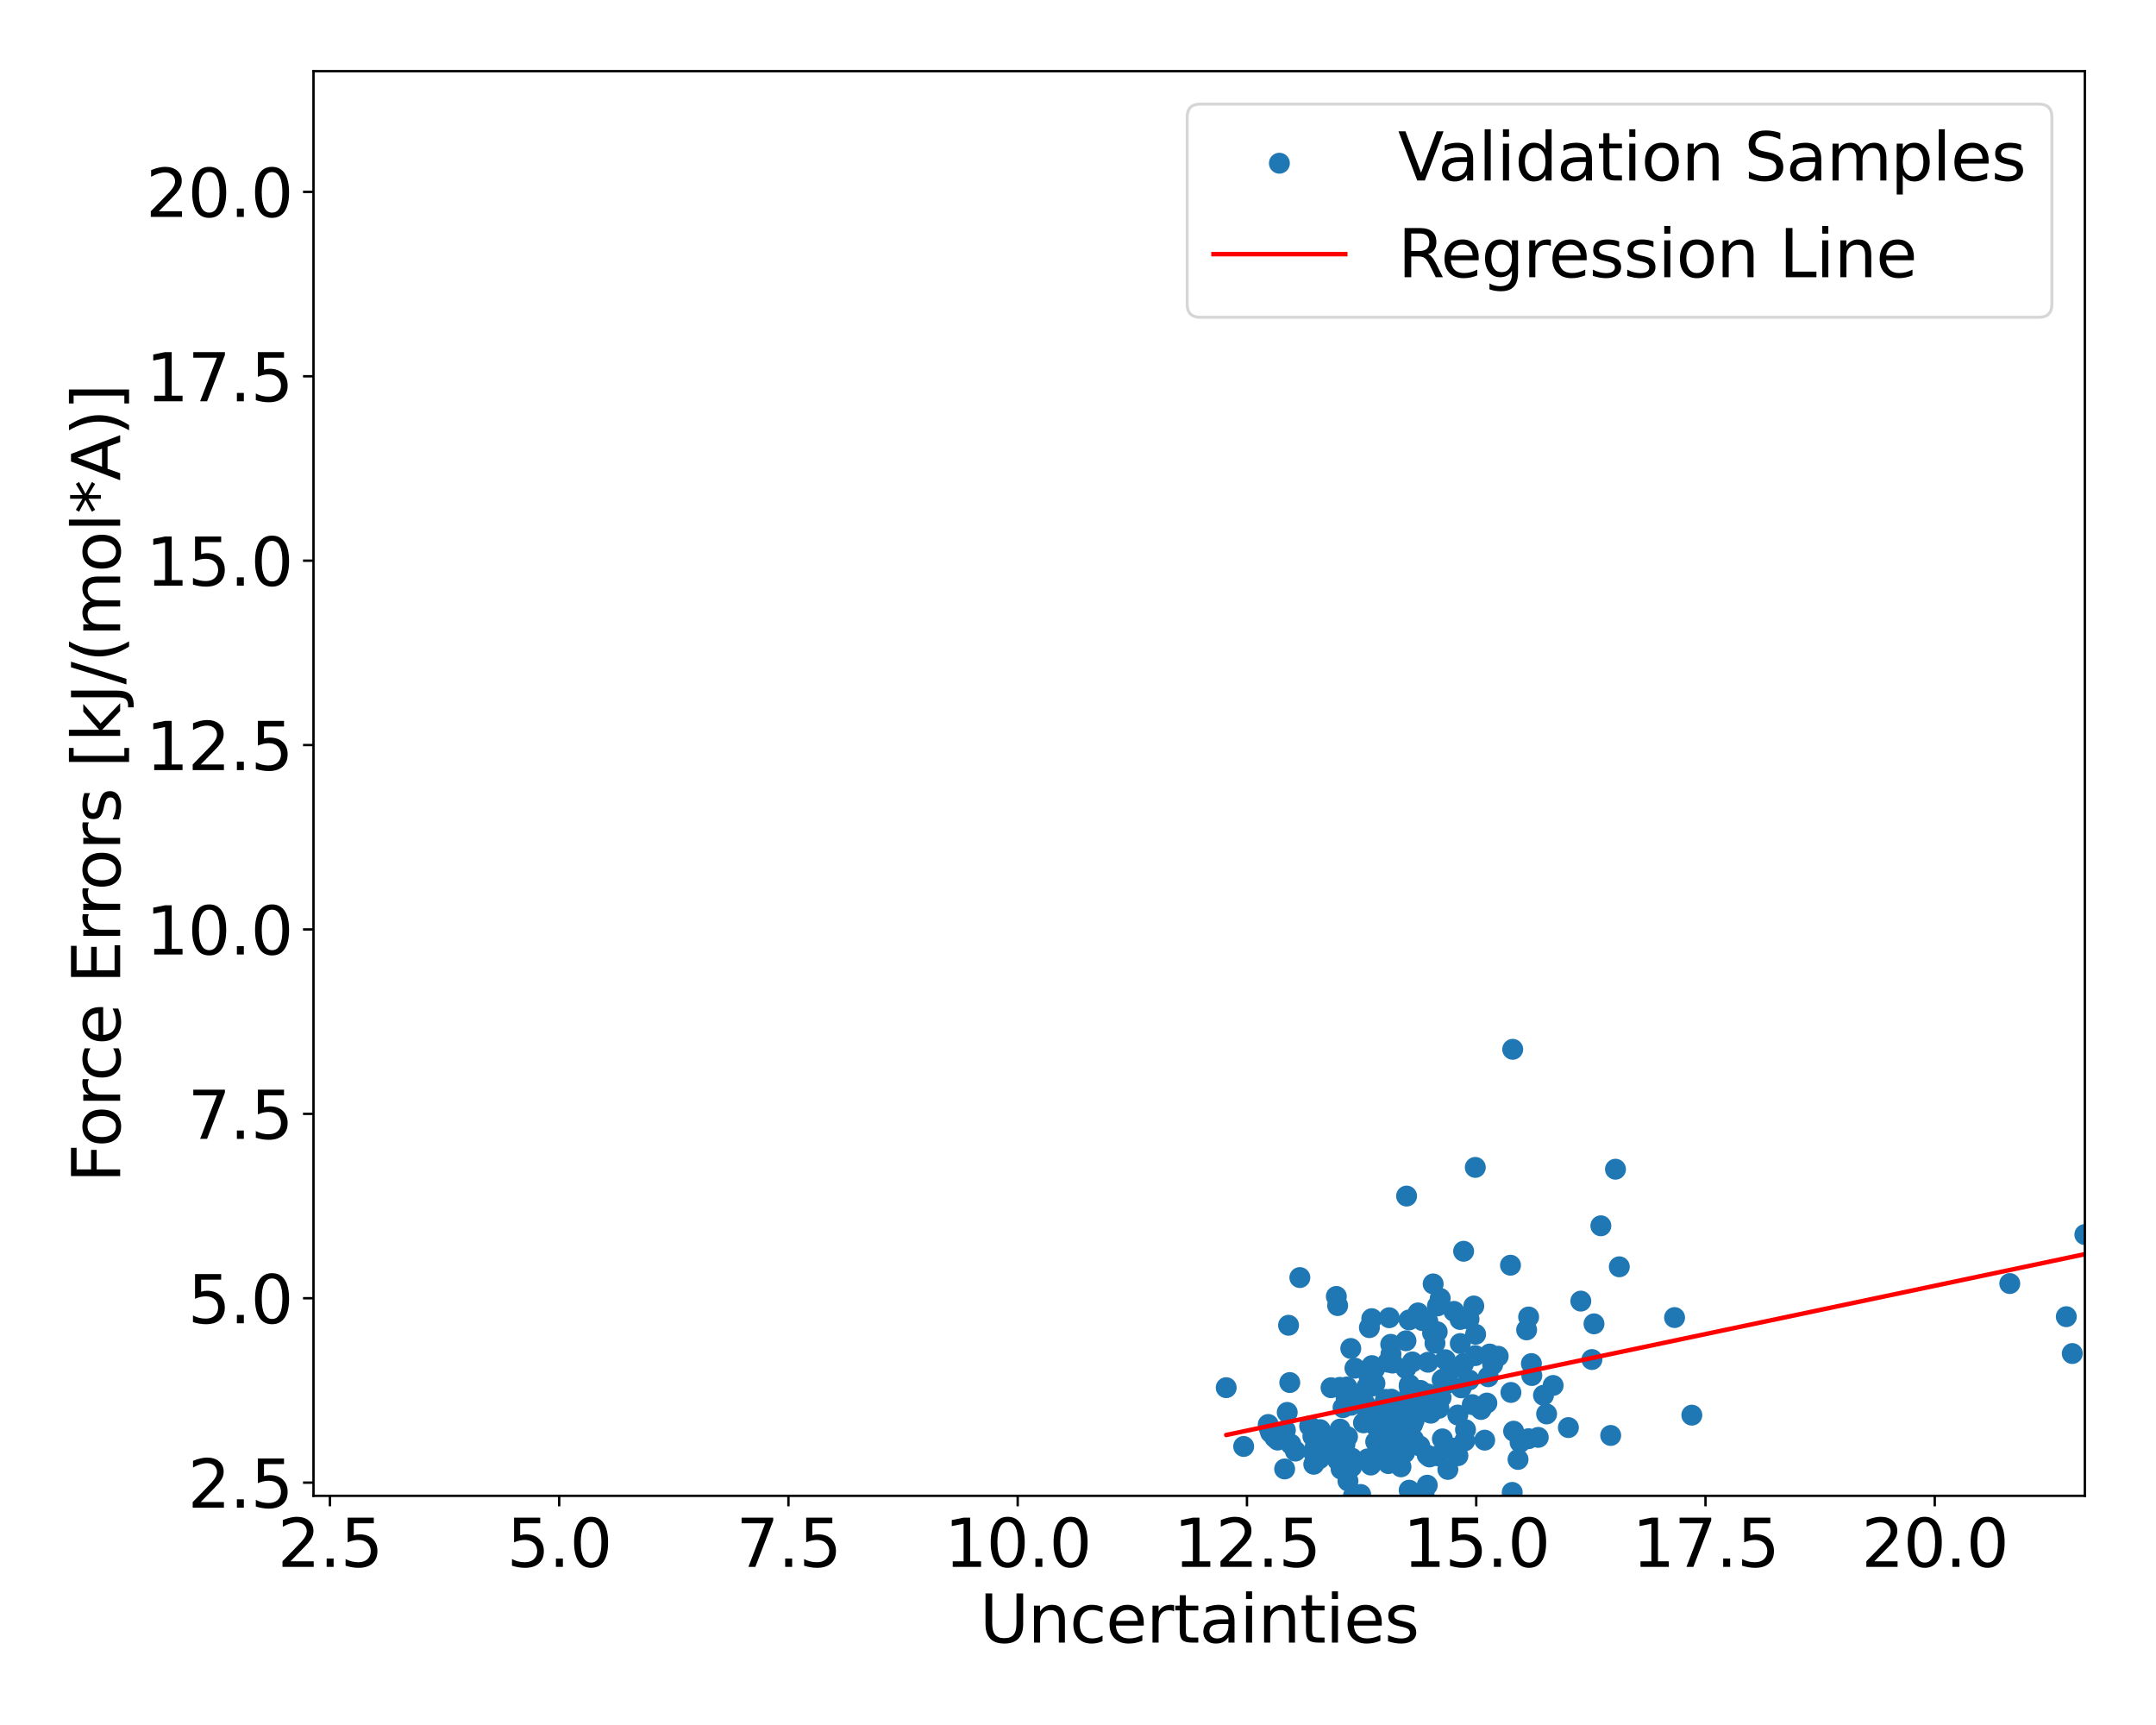 <?xml version="1.0" encoding="utf-8" standalone="no"?>
<!DOCTYPE svg PUBLIC "-//W3C//DTD SVG 1.1//EN"
  "http://www.w3.org/Graphics/SVG/1.1/DTD/svg11.dtd">
<svg xmlns:xlink="http://www.w3.org/1999/xlink" width="720pt" height="576pt" viewBox="0 0 720 576" xmlns="http://www.w3.org/2000/svg" version="1.1">
 <defs>
  <style type="text/css">*{stroke-linejoin: round; stroke-linecap: butt}</style>
 </defs>
 <g id="figure_1">
  <g id="patch_1">
   <path d="M 0 576 
L 720 576 
L 720 0 
L 0 0 
z
" style="fill: #ffffff"/>
  </g>
  <g id="axes_1">
   <g id="patch_2">
    <path d="M 104.69 499.48 
L 696.24 499.48 
L 696.24 23.76 
L 104.69 23.76 
z
" style="fill: #ffffff"/>
   </g>
   <g id="PathCollection_1">
    <defs>
     <path id="m17ce71f65d" d="M 0 3 
C 0.796 3 1.559 2.684 2.121 2.121 
C 2.684 1.559 3 0.796 3 0 
C 3 -0.796 2.684 -1.559 2.121 -2.121 
C 1.559 -2.684 0.796 -3 0 -3 
C -0.796 -3 -1.559 -2.684 -2.121 -2.121 
C -2.684 -1.559 -3 -0.796 -3 0 
C -3 0.796 -2.684 1.559 -2.121 2.121 
C -1.559 2.684 -0.796 3 0 3 
z
" style="stroke: #1f77b4"/>
    </defs>
    <g clip-path="url(#p2480e04640)">
     <use xlink:href="#m17ce71f65d" x="469.476" y="456.964" style="fill: #1f77b4; stroke: #1f77b4"/>
     <use xlink:href="#m17ce71f65d" x="446.638" y="479.237" style="fill: #1f77b4; stroke: #1f77b4"/>
     <use xlink:href="#m17ce71f65d" x="487.59" y="440.587" style="fill: #1f77b4; stroke: #1f77b4"/>
     <use xlink:href="#m17ce71f65d" x="430.724" y="461.652" style="fill: #1f77b4; stroke: #1f77b4"/>
     <use xlink:href="#m17ce71f65d" x="440.861" y="477.376" style="fill: #1f77b4; stroke: #1f77b4"/>
     <use xlink:href="#m17ce71f65d" x="450.389" y="465.697" style="fill: #1f77b4; stroke: #1f77b4"/>
     <use xlink:href="#m17ce71f65d" x="429.873" y="471.618" style="fill: #1f77b4; stroke: #1f77b4"/>
     <use xlink:href="#m17ce71f65d" x="446.709" y="435.952" style="fill: #1f77b4; stroke: #1f77b4"/>
     <use xlink:href="#m17ce71f65d" x="434.088" y="426.596" style="fill: #1f77b4; stroke: #1f77b4"/>
     <use xlink:href="#m17ce71f65d" x="470.003" y="475.985" style="fill: #1f77b4; stroke: #1f77b4"/>
     <use xlink:href="#m17ce71f65d" x="415.325" y="482.99" style="fill: #1f77b4; stroke: #1f77b4"/>
     <use xlink:href="#m17ce71f65d" x="457.311" y="443.319" style="fill: #1f77b4; stroke: #1f77b4"/>
     <use xlink:href="#m17ce71f65d" x="473.563" y="438.396" style="fill: #1f77b4; stroke: #1f77b4"/>
     <use xlink:href="#m17ce71f65d" x="474.355" y="464.269" style="fill: #1f77b4; stroke: #1f77b4"/>
     <use xlink:href="#m17ce71f65d" x="438.736" y="488.941" style="fill: #1f77b4; stroke: #1f77b4"/>
     <use xlink:href="#m17ce71f65d" x="450.01" y="479.732" style="fill: #1f77b4; stroke: #1f77b4"/>
     <use xlink:href="#m17ce71f65d" x="459.296" y="476.041" style="fill: #1f77b4; stroke: #1f77b4"/>
     <use xlink:href="#m17ce71f65d" x="451.464" y="486.881" style="fill: #1f77b4; stroke: #1f77b4"/>
     <use xlink:href="#m17ce71f65d" x="423.896" y="477.049" style="fill: #1f77b4; stroke: #1f77b4"/>
     <use xlink:href="#m17ce71f65d" x="442.53" y="481.834" style="fill: #1f77b4; stroke: #1f77b4"/>
     <use xlink:href="#m17ce71f65d" x="431.088" y="482.24" style="fill: #1f77b4; stroke: #1f77b4"/>
     <use xlink:href="#m17ce71f65d" x="432.595" y="484.54" style="fill: #1f77b4; stroke: #1f77b4"/>
     <use xlink:href="#m17ce71f65d" x="449.553" y="466.909" style="fill: #1f77b4; stroke: #1f77b4"/>
     <use xlink:href="#m17ce71f65d" x="437.359" y="476.148" style="fill: #1f77b4; stroke: #1f77b4"/>
     <use xlink:href="#m17ce71f65d" x="424.302" y="478.315" style="fill: #1f77b4; stroke: #1f77b4"/>
     <use xlink:href="#m17ce71f65d" x="423.53" y="475.652" style="fill: #1f77b4; stroke: #1f77b4"/>
     <use xlink:href="#m17ce71f65d" x="478.608" y="428.713" style="fill: #1f77b4; stroke: #1f77b4"/>
     <use xlink:href="#m17ce71f65d" x="438.433" y="479.589" style="fill: #1f77b4; stroke: #1f77b4"/>
     <use xlink:href="#m17ce71f65d" x="449.141" y="482.333" style="fill: #1f77b4; stroke: #1f77b4"/>
     <use xlink:href="#m17ce71f65d" x="430.31" y="442.524" style="fill: #1f77b4; stroke: #1f77b4"/>
     <use xlink:href="#m17ce71f65d" x="444.502" y="463.377" style="fill: #1f77b4; stroke: #1f77b4"/>
     <use xlink:href="#m17ce71f65d" x="469.735" y="399.38" style="fill: #1f77b4; stroke: #1f77b4"/>
     <use xlink:href="#m17ce71f65d" x="463.563" y="468.526" style="fill: #1f77b4; stroke: #1f77b4"/>
     <use xlink:href="#m17ce71f65d" x="463.049" y="468.006" style="fill: #1f77b4; stroke: #1f77b4"/>
     <use xlink:href="#m17ce71f65d" x="456.683" y="471.247" style="fill: #1f77b4; stroke: #1f77b4"/>
     <use xlink:href="#m17ce71f65d" x="449.794" y="463.13" style="fill: #1f77b4; stroke: #1f77b4"/>
     <use xlink:href="#m17ce71f65d" x="469.061" y="485.121" style="fill: #1f77b4; stroke: #1f77b4"/>
     <use xlink:href="#m17ce71f65d" x="429.013" y="490.506" style="fill: #1f77b4; stroke: #1f77b4"/>
     <use xlink:href="#m17ce71f65d" x="447.458" y="463.254" style="fill: #1f77b4; stroke: #1f77b4"/>
     <use xlink:href="#m17ce71f65d" x="463.178" y="482.677" style="fill: #1f77b4; stroke: #1f77b4"/>
     <use xlink:href="#m17ce71f65d" x="487.663" y="448.624" style="fill: #1f77b4; stroke: #1f77b4"/>
     <use xlink:href="#m17ce71f65d" x="468.731" y="477.852" style="fill: #1f77b4; stroke: #1f77b4"/>
     <use xlink:href="#m17ce71f65d" x="439.099" y="483.554" style="fill: #1f77b4; stroke: #1f77b4"/>
     <use xlink:href="#m17ce71f65d" x="455.742" y="468.603" style="fill: #1f77b4; stroke: #1f77b4"/>
     <use xlink:href="#m17ce71f65d" x="465.639" y="480.419" style="fill: #1f77b4; stroke: #1f77b4"/>
     <use xlink:href="#m17ce71f65d" x="458.101" y="440.322" style="fill: #1f77b4; stroke: #1f77b4"/>
     <use xlink:href="#m17ce71f65d" x="469.774" y="467.461" style="fill: #1f77b4; stroke: #1f77b4"/>
     <use xlink:href="#m17ce71f65d" x="470.287" y="468.534" style="fill: #1f77b4; stroke: #1f77b4"/>
     <use xlink:href="#m17ce71f65d" x="462.434" y="468.563" style="fill: #1f77b4; stroke: #1f77b4"/>
     <use xlink:href="#m17ce71f65d" x="476.613" y="485.863" style="fill: #1f77b4; stroke: #1f77b4"/>
     <use xlink:href="#m17ce71f65d" x="464.704" y="478.117" style="fill: #1f77b4; stroke: #1f77b4"/>
     <use xlink:href="#m17ce71f65d" x="490.587" y="440.479" style="fill: #1f77b4; stroke: #1f77b4"/>
     <use xlink:href="#m17ce71f65d" x="479.966" y="444.699" style="fill: #1f77b4; stroke: #1f77b4"/>
     <use xlink:href="#m17ce71f65d" x="477.206" y="471.607" style="fill: #1f77b4; stroke: #1f77b4"/>
     <use xlink:href="#m17ce71f65d" x="438.66" y="484.981" style="fill: #1f77b4; stroke: #1f77b4"/>
     <use xlink:href="#m17ce71f65d" x="459.419" y="481.415" style="fill: #1f77b4; stroke: #1f77b4"/>
     <use xlink:href="#m17ce71f65d" x="471.745" y="475.654" style="fill: #1f77b4; stroke: #1f77b4"/>
     <use xlink:href="#m17ce71f65d" x="447.869" y="490.558" style="fill: #1f77b4; stroke: #1f77b4"/>
     <use xlink:href="#m17ce71f65d" x="481.687" y="480.458" style="fill: #1f77b4; stroke: #1f77b4"/>
     <use xlink:href="#m17ce71f65d" x="440.637" y="487.086" style="fill: #1f77b4; stroke: #1f77b4"/>
     <use xlink:href="#m17ce71f65d" x="476.881" y="454.872" style="fill: #1f77b4; stroke: #1f77b4"/>
     <use xlink:href="#m17ce71f65d" x="457.778" y="489.203" style="fill: #1f77b4; stroke: #1f77b4"/>
     <use xlink:href="#m17ce71f65d" x="448.517" y="470.043" style="fill: #1f77b4; stroke: #1f77b4"/>
     <use xlink:href="#m17ce71f65d" x="451.206" y="469.231" style="fill: #1f77b4; stroke: #1f77b4"/>
     <use xlink:href="#m17ce71f65d" x="505.007" y="498.328" style="fill: #1f77b4; stroke: #1f77b4"/>
     <use xlink:href="#m17ce71f65d" x="511.552" y="459.312" style="fill: #1f77b4; stroke: #1f77b4"/>
     <use xlink:href="#m17ce71f65d" x="537.897" y="479.313" style="fill: #1f77b4; stroke: #1f77b4"/>
     <use xlink:href="#m17ce71f65d" x="504.431" y="422.472" style="fill: #1f77b4; stroke: #1f77b4"/>
     <use xlink:href="#m17ce71f65d" x="510.447" y="480.4" style="fill: #1f77b4; stroke: #1f77b4"/>
     <use xlink:href="#m17ce71f65d" x="505.472" y="477.889" style="fill: #1f77b4; stroke: #1f77b4"/>
     <use xlink:href="#m17ce71f65d" x="496.543" y="468.505" style="fill: #1f77b4; stroke: #1f77b4"/>
     <use xlink:href="#m17ce71f65d" x="497.471" y="452.128" style="fill: #1f77b4; stroke: #1f77b4"/>
     <use xlink:href="#m17ce71f65d" x="539.493" y="390.419" style="fill: #1f77b4; stroke: #1f77b4"/>
     <use xlink:href="#m17ce71f65d" x="692.045" y="451.962" style="fill: #1f77b4; stroke: #1f77b4"/>
     <use xlink:href="#m17ce71f65d" x="564.993" y="472.537" style="fill: #1f77b4; stroke: #1f77b4"/>
     <use xlink:href="#m17ce71f65d" x="506.951" y="487.323" style="fill: #1f77b4; stroke: #1f77b4"/>
     <use xlink:href="#m17ce71f65d" x="510.491" y="439.761" style="fill: #1f77b4; stroke: #1f77b4"/>
     <use xlink:href="#m17ce71f65d" x="476.871" y="465.469" style="fill: #1f77b4; stroke: #1f77b4"/>
     <use xlink:href="#m17ce71f65d" x="513.701" y="479.961" style="fill: #1f77b4; stroke: #1f77b4"/>
     <use xlink:href="#m17ce71f65d" x="523.766" y="476.688" style="fill: #1f77b4; stroke: #1f77b4"/>
     <use xlink:href="#m17ce71f65d" x="559.223" y="439.956" style="fill: #1f77b4; stroke: #1f77b4"/>
     <use xlink:href="#m17ce71f65d" x="516.496" y="472.139" style="fill: #1f77b4; stroke: #1f77b4"/>
     <use xlink:href="#m17ce71f65d" x="481.25" y="466.671" style="fill: #1f77b4; stroke: #1f77b4"/>
     <use xlink:href="#m17ce71f65d" x="690.046" y="439.659" style="fill: #1f77b4; stroke: #1f77b4"/>
     <use xlink:href="#m17ce71f65d" x="515.454" y="465.903" style="fill: #1f77b4; stroke: #1f77b4"/>
     <use xlink:href="#m17ce71f65d" x="497.009" y="459.727" style="fill: #1f77b4; stroke: #1f77b4"/>
     <use xlink:href="#m17ce71f65d" x="671.17" y="428.592" style="fill: #1f77b4; stroke: #1f77b4"/>
     <use xlink:href="#m17ce71f65d" x="509.822" y="444.067" style="fill: #1f77b4; stroke: #1f77b4"/>
     <use xlink:href="#m17ce71f65d" x="498.482" y="455.653" style="fill: #1f77b4; stroke: #1f77b4"/>
     <use xlink:href="#m17ce71f65d" x="489.405" y="477.399" style="fill: #1f77b4; stroke: #1f77b4"/>
     <use xlink:href="#m17ce71f65d" x="486.873" y="486.081" style="fill: #1f77b4; stroke: #1f77b4"/>
     <use xlink:href="#m17ce71f65d" x="495.816" y="480.89" style="fill: #1f77b4; stroke: #1f77b4"/>
     <use xlink:href="#m17ce71f65d" x="507.638" y="481.634" style="fill: #1f77b4; stroke: #1f77b4"/>
     <use xlink:href="#m17ce71f65d" x="532.316" y="442.047" style="fill: #1f77b4; stroke: #1f77b4"/>
     <use xlink:href="#m17ce71f65d" x="518.674" y="462.623" style="fill: #1f77b4; stroke: #1f77b4"/>
     <use xlink:href="#m17ce71f65d" x="491.671" y="469.016" style="fill: #1f77b4; stroke: #1f77b4"/>
     <use xlink:href="#m17ce71f65d" x="458.031" y="462.889" style="fill: #1f77b4; stroke: #1f77b4"/>
     <use xlink:href="#m17ce71f65d" x="450.153" y="494.515" style="fill: #1f77b4; stroke: #1f77b4"/>
     <use xlink:href="#m17ce71f65d" x="470.688" y="462.35" style="fill: #1f77b4; stroke: #1f77b4"/>
     <use xlink:href="#m17ce71f65d" x="504.576" y="464.955" style="fill: #1f77b4; stroke: #1f77b4"/>
     <use xlink:href="#m17ce71f65d" x="487.968" y="463.421" style="fill: #1f77b4; stroke: #1f77b4"/>
     <use xlink:href="#m17ce71f65d" x="467.52" y="478.817" style="fill: #1f77b4; stroke: #1f77b4"/>
     <use xlink:href="#m17ce71f65d" x="463.494" y="476.395" style="fill: #1f77b4; stroke: #1f77b4"/>
     <use xlink:href="#m17ce71f65d" x="479.206" y="448.495" style="fill: #1f77b4; stroke: #1f77b4"/>
     <use xlink:href="#m17ce71f65d" x="463.929" y="440.005" style="fill: #1f77b4; stroke: #1f77b4"/>
     <use xlink:href="#m17ce71f65d" x="485.542" y="437.884" style="fill: #1f77b4; stroke: #1f77b4"/>
     <use xlink:href="#m17ce71f65d" x="448.491" y="488.76" style="fill: #1f77b4; stroke: #1f77b4"/>
     <use xlink:href="#m17ce71f65d" x="470.795" y="464.636" style="fill: #1f77b4; stroke: #1f77b4"/>
     <use xlink:href="#m17ce71f65d" x="469.532" y="447.709" style="fill: #1f77b4; stroke: #1f77b4"/>
     <use xlink:href="#m17ce71f65d" x="492.678" y="389.809" style="fill: #1f77b4; stroke: #1f77b4"/>
     <use xlink:href="#m17ce71f65d" x="476.829" y="441.243" style="fill: #1f77b4; stroke: #1f77b4"/>
     <use xlink:href="#m17ce71f65d" x="482.672" y="454.027" style="fill: #1f77b4; stroke: #1f77b4"/>
     <use xlink:href="#m17ce71f65d" x="476.634" y="495.931" style="fill: #1f77b4; stroke: #1f77b4"/>
     <use xlink:href="#m17ce71f65d" x="696.24" y="412.235" style="fill: #1f77b4; stroke: #1f77b4"/>
     <use xlink:href="#m17ce71f65d" x="443.049" y="482.398" style="fill: #1f77b4; stroke: #1f77b4"/>
     <use xlink:href="#m17ce71f65d" x="480.531" y="470.251" style="fill: #1f77b4; stroke: #1f77b4"/>
     <use xlink:href="#m17ce71f65d" x="448.911" y="487.344" style="fill: #1f77b4; stroke: #1f77b4"/>
     <use xlink:href="#m17ce71f65d" x="485.626" y="483.543" style="fill: #1f77b4; stroke: #1f77b4"/>
     <use xlink:href="#m17ce71f65d" x="471.676" y="454.766" style="fill: #1f77b4; stroke: #1f77b4"/>
     <use xlink:href="#m17ce71f65d" x="472.042" y="480.627" style="fill: #1f77b4; stroke: #1f77b4"/>
     <use xlink:href="#m17ce71f65d" x="477.835" y="471.882" style="fill: #1f77b4; stroke: #1f77b4"/>
     <use xlink:href="#m17ce71f65d" x="500.326" y="452.863" style="fill: #1f77b4; stroke: #1f77b4"/>
     <use xlink:href="#m17ce71f65d" x="461.707" y="477.947" style="fill: #1f77b4; stroke: #1f77b4"/>
     <use xlink:href="#m17ce71f65d" x="458.146" y="455.997" style="fill: #1f77b4; stroke: #1f77b4"/>
     <use xlink:href="#m17ce71f65d" x="451.995" y="499.48" style="fill: #1f77b4; stroke: #1f77b4"/>
     <use xlink:href="#m17ce71f65d" x="467.212" y="478.769" style="fill: #1f77b4; stroke: #1f77b4"/>
     <use xlink:href="#m17ce71f65d" x="459.037" y="457.141" style="fill: #1f77b4; stroke: #1f77b4"/>
     <use xlink:href="#m17ce71f65d" x="452.482" y="456.852" style="fill: #1f77b4; stroke: #1f77b4"/>
     <use xlink:href="#m17ce71f65d" x="456.415" y="463.174" style="fill: #1f77b4; stroke: #1f77b4"/>
     <use xlink:href="#m17ce71f65d" x="492.784" y="445.534" style="fill: #1f77b4; stroke: #1f77b4"/>
     <use xlink:href="#m17ce71f65d" x="492.177" y="436.086" style="fill: #1f77b4; stroke: #1f77b4"/>
     <use xlink:href="#m17ce71f65d" x="465.115" y="476.66" style="fill: #1f77b4; stroke: #1f77b4"/>
     <use xlink:href="#m17ce71f65d" x="482.152" y="460.368" style="fill: #1f77b4; stroke: #1f77b4"/>
     <use xlink:href="#m17ce71f65d" x="480.967" y="433.551" style="fill: #1f77b4; stroke: #1f77b4"/>
     <use xlink:href="#m17ce71f65d" x="511.413" y="455.316" style="fill: #1f77b4; stroke: #1f77b4"/>
     <use xlink:href="#m17ce71f65d" x="459.107" y="471.605" style="fill: #1f77b4; stroke: #1f77b4"/>
     <use xlink:href="#m17ce71f65d" x="446.756" y="487.63" style="fill: #1f77b4; stroke: #1f77b4"/>
     <use xlink:href="#m17ce71f65d" x="454.389" y="499.02" style="fill: #1f77b4; stroke: #1f77b4"/>
     <use xlink:href="#m17ce71f65d" x="447.519" y="477.203" style="fill: #1f77b4; stroke: #1f77b4"/>
     <use xlink:href="#m17ce71f65d" x="494.602" y="470.638" style="fill: #1f77b4; stroke: #1f77b4"/>
     <use xlink:href="#m17ce71f65d" x="470.578" y="462.818" style="fill: #1f77b4; stroke: #1f77b4"/>
     <use xlink:href="#m17ce71f65d" x="505.172" y="350.382" style="fill: #1f77b4; stroke: #1f77b4"/>
     <use xlink:href="#m17ce71f65d" x="463.492" y="454.856" style="fill: #1f77b4; stroke: #1f77b4"/>
     <use xlink:href="#m17ce71f65d" x="474.163" y="482.846" style="fill: #1f77b4; stroke: #1f77b4"/>
     <use xlink:href="#m17ce71f65d" x="462.994" y="484.97" style="fill: #1f77b4; stroke: #1f77b4"/>
     <use xlink:href="#m17ce71f65d" x="481.607" y="460.723" style="fill: #1f77b4; stroke: #1f77b4"/>
     <use xlink:href="#m17ce71f65d" x="462.701" y="467.28" style="fill: #1f77b4; stroke: #1f77b4"/>
     <use xlink:href="#m17ce71f65d" x="488.779" y="455.276" style="fill: #1f77b4; stroke: #1f77b4"/>
     <use xlink:href="#m17ce71f65d" x="490.641" y="460.791" style="fill: #1f77b4; stroke: #1f77b4"/>
     <use xlink:href="#m17ce71f65d" x="464.52" y="452.127" style="fill: #1f77b4; stroke: #1f77b4"/>
     <use xlink:href="#m17ce71f65d" x="492.673" y="452.657" style="fill: #1f77b4; stroke: #1f77b4"/>
     <use xlink:href="#m17ce71f65d" x="527.916" y="434.456" style="fill: #1f77b4; stroke: #1f77b4"/>
     <use xlink:href="#m17ce71f65d" x="461.419" y="482.587" style="fill: #1f77b4; stroke: #1f77b4"/>
     <use xlink:href="#m17ce71f65d" x="470.961" y="479.295" style="fill: #1f77b4; stroke: #1f77b4"/>
     <use xlink:href="#m17ce71f65d" x="531.626" y="453.971" style="fill: #1f77b4; stroke: #1f77b4"/>
     <use xlink:href="#m17ce71f65d" x="465.404" y="470.438" style="fill: #1f77b4; stroke: #1f77b4"/>
     <use xlink:href="#m17ce71f65d" x="480.195" y="486.108" style="fill: #1f77b4; stroke: #1f77b4"/>
     <use xlink:href="#m17ce71f65d" x="470.602" y="497.595" style="fill: #1f77b4; stroke: #1f77b4"/>
     <use xlink:href="#m17ce71f65d" x="447.222" y="487.492" style="fill: #1f77b4; stroke: #1f77b4"/>
     <use xlink:href="#m17ce71f65d" x="485.209" y="457.054" style="fill: #1f77b4; stroke: #1f77b4"/>
     <use xlink:href="#m17ce71f65d" x="475.042" y="440.968" style="fill: #1f77b4; stroke: #1f77b4"/>
     <use xlink:href="#m17ce71f65d" x="483.516" y="490.658" style="fill: #1f77b4; stroke: #1f77b4"/>
     <use xlink:href="#m17ce71f65d" x="478.405" y="445.079" style="fill: #1f77b4; stroke: #1f77b4"/>
     <use xlink:href="#m17ce71f65d" x="461.733" y="487.204" style="fill: #1f77b4; stroke: #1f77b4"/>
     <use xlink:href="#m17ce71f65d" x="470.565" y="440.739" style="fill: #1f77b4; stroke: #1f77b4"/>
     <use xlink:href="#m17ce71f65d" x="451.359" y="489.843" style="fill: #1f77b4; stroke: #1f77b4"/>
     <use xlink:href="#m17ce71f65d" x="453.485" y="467.657" style="fill: #1f77b4; stroke: #1f77b4"/>
     <use xlink:href="#m17ce71f65d" x="456.729" y="487.123" style="fill: #1f77b4; stroke: #1f77b4"/>
     <use xlink:href="#m17ce71f65d" x="477.396" y="486.497" style="fill: #1f77b4; stroke: #1f77b4"/>
     <use xlink:href="#m17ce71f65d" x="464.39" y="485.281" style="fill: #1f77b4; stroke: #1f77b4"/>
     <use xlink:href="#m17ce71f65d" x="486.83" y="472.5" style="fill: #1f77b4; stroke: #1f77b4"/>
     <use xlink:href="#m17ce71f65d" x="464.659" y="467.204" style="fill: #1f77b4; stroke: #1f77b4"/>
     <use xlink:href="#m17ce71f65d" x="534.609" y="409.31" style="fill: #1f77b4; stroke: #1f77b4"/>
     <use xlink:href="#m17ce71f65d" x="461.238" y="483.777" style="fill: #1f77b4; stroke: #1f77b4"/>
     <use xlink:href="#m17ce71f65d" x="540.771" y="423.001" style="fill: #1f77b4; stroke: #1f77b4"/>
     <use xlink:href="#m17ce71f65d" x="471.144" y="465.557" style="fill: #1f77b4; stroke: #1f77b4"/>
     <use xlink:href="#m17ce71f65d" x="463.664" y="488.717" style="fill: #1f77b4; stroke: #1f77b4"/>
     <use xlink:href="#m17ce71f65d" x="480.041" y="436.076" style="fill: #1f77b4; stroke: #1f77b4"/>
     <use xlink:href="#m17ce71f65d" x="451.096" y="450.273" style="fill: #1f77b4; stroke: #1f77b4"/>
     <use xlink:href="#m17ce71f65d" x="464.44" y="448.885" style="fill: #1f77b4; stroke: #1f77b4"/>
     <use xlink:href="#m17ce71f65d" x="457.26" y="459.983" style="fill: #1f77b4; stroke: #1f77b4"/>
     <use xlink:href="#m17ce71f65d" x="465.047" y="455.154" style="fill: #1f77b4; stroke: #1f77b4"/>
     <use xlink:href="#m17ce71f65d" x="483.446" y="461.867" style="fill: #1f77b4; stroke: #1f77b4"/>
     <use xlink:href="#m17ce71f65d" x="464.278" y="472.992" style="fill: #1f77b4; stroke: #1f77b4"/>
     <use xlink:href="#m17ce71f65d" x="446.274" y="432.892" style="fill: #1f77b4; stroke: #1f77b4"/>
     <use xlink:href="#m17ce71f65d" x="489.159" y="481.12" style="fill: #1f77b4; stroke: #1f77b4"/>
     <use xlink:href="#m17ce71f65d" x="463.386" y="473.487" style="fill: #1f77b4; stroke: #1f77b4"/>
     <use xlink:href="#m17ce71f65d" x="455.336" y="475.108" style="fill: #1f77b4; stroke: #1f77b4"/>
     <use xlink:href="#m17ce71f65d" x="475.542" y="498.71" style="fill: #1f77b4; stroke: #1f77b4"/>
     <use xlink:href="#m17ce71f65d" x="468.192" y="469.935" style="fill: #1f77b4; stroke: #1f77b4"/>
     <use xlink:href="#m17ce71f65d" x="467.861" y="489.796" style="fill: #1f77b4; stroke: #1f77b4"/>
     <use xlink:href="#m17ce71f65d" x="472.237" y="474.369" style="fill: #1f77b4; stroke: #1f77b4"/>
     <use xlink:href="#m17ce71f65d" x="488.777" y="417.813" style="fill: #1f77b4; stroke: #1f77b4"/>
     <use xlink:href="#m17ce71f65d" x="429.253" y="477.591" style="fill: #1f77b4; stroke: #1f77b4"/>
     <use xlink:href="#m17ce71f65d" x="469.485" y="482.703" style="fill: #1f77b4; stroke: #1f77b4"/>
     <use xlink:href="#m17ce71f65d" x="409.494" y="463.36" style="fill: #1f77b4; stroke: #1f77b4"/>
     <use xlink:href="#m17ce71f65d" x="425.695" y="480.001" style="fill: #1f77b4; stroke: #1f77b4"/>
     <use xlink:href="#m17ce71f65d" x="472.653" y="469.424" style="fill: #1f77b4; stroke: #1f77b4"/>
     <use xlink:href="#m17ce71f65d" x="426.66" y="480.857" style="fill: #1f77b4; stroke: #1f77b4"/>
     <use xlink:href="#m17ce71f65d" x="459.166" y="461.922" style="fill: #1f77b4; stroke: #1f77b4"/>
    </g>
   </g>
   <g id="matplotlib.axis_1">
    <g id="xtick_1">
     <g id="line2d_1">
      <defs>
       <path id="m836b7c5a6c" d="M 0 0 
L 0 3.5 
" style="stroke: #000000; stroke-width: 0.8"/>
      </defs>
      <g>
       <use xlink:href="#m836b7c5a6c" x="110.178" y="499.48" style="stroke: #000000; stroke-width: 0.8"/>
      </g>
     </g>
     <g id="text_1">
      <!-- 2.5 -->
      <g transform="translate(92.685 523.197) scale(0.22 -0.22)">
       <defs>
        <path id="DejaVuSans-32" d="M 1228 531 
L 3431 531 
L 3431 0 
L 469 0 
L 469 531 
Q 828 903 1448 1529 
Q 2069 2156 2228 2338 
Q 2531 2678 2651 2914 
Q 2772 3150 2772 3378 
Q 2772 3750 2511 3984 
Q 2250 4219 1831 4219 
Q 1534 4219 1204 4116 
Q 875 4013 500 3803 
L 500 4441 
Q 881 4594 1212 4672 
Q 1544 4750 1819 4750 
Q 2544 4750 2975 4387 
Q 3406 4025 3406 3419 
Q 3406 3131 3298 2873 
Q 3191 2616 2906 2266 
Q 2828 2175 2409 1742 
Q 1991 1309 1228 531 
z
" transform="scale(0.016)"/>
        <path id="DejaVuSans-2e" d="M 684 794 
L 1344 794 
L 1344 0 
L 684 0 
L 684 794 
z
" transform="scale(0.016)"/>
        <path id="DejaVuSans-35" d="M 691 4666 
L 3169 4666 
L 3169 4134 
L 1269 4134 
L 1269 2991 
Q 1406 3038 1543 3061 
Q 1681 3084 1819 3084 
Q 2600 3084 3056 2656 
Q 3513 2228 3513 1497 
Q 3513 744 3044 326 
Q 2575 -91 1722 -91 
Q 1428 -91 1123 -41 
Q 819 9 494 109 
L 494 744 
Q 775 591 1075 516 
Q 1375 441 1709 441 
Q 2250 441 2565 725 
Q 2881 1009 2881 1497 
Q 2881 1984 2565 2268 
Q 2250 2553 1709 2553 
Q 1456 2553 1204 2497 
Q 953 2441 691 2322 
L 691 4666 
z
" transform="scale(0.016)"/>
       </defs>
       <use xlink:href="#DejaVuSans-32"/>
       <use xlink:href="#DejaVuSans-2e" x="63.623"/>
       <use xlink:href="#DejaVuSans-35" x="95.41"/>
      </g>
     </g>
    </g>
    <g id="xtick_2">
     <g id="line2d_2">
      <g>
       <use xlink:href="#m836b7c5a6c" x="186.74" y="499.48" style="stroke: #000000; stroke-width: 0.8"/>
      </g>
     </g>
     <g id="text_2">
      <!-- 5.0 -->
      <g transform="translate(169.247 523.197) scale(0.22 -0.22)">
       <defs>
        <path id="DejaVuSans-30" d="M 2034 4250 
Q 1547 4250 1301 3770 
Q 1056 3291 1056 2328 
Q 1056 1369 1301 889 
Q 1547 409 2034 409 
Q 2525 409 2770 889 
Q 3016 1369 3016 2328 
Q 3016 3291 2770 3770 
Q 2525 4250 2034 4250 
z
M 2034 4750 
Q 2819 4750 3233 4129 
Q 3647 3509 3647 2328 
Q 3647 1150 3233 529 
Q 2819 -91 2034 -91 
Q 1250 -91 836 529 
Q 422 1150 422 2328 
Q 422 3509 836 4129 
Q 1250 4750 2034 4750 
z
" transform="scale(0.016)"/>
       </defs>
       <use xlink:href="#DejaVuSans-35"/>
       <use xlink:href="#DejaVuSans-2e" x="63.623"/>
       <use xlink:href="#DejaVuSans-30" x="95.41"/>
      </g>
     </g>
    </g>
    <g id="xtick_3">
     <g id="line2d_3">
      <g>
       <use xlink:href="#m836b7c5a6c" x="263.302" y="499.48" style="stroke: #000000; stroke-width: 0.8"/>
      </g>
     </g>
     <g id="text_3">
      <!-- 7.5 -->
      <g transform="translate(245.809 523.197) scale(0.22 -0.22)">
       <defs>
        <path id="DejaVuSans-37" d="M 525 4666 
L 3525 4666 
L 3525 4397 
L 1831 0 
L 1172 0 
L 2766 4134 
L 525 4134 
L 525 4666 
z
" transform="scale(0.016)"/>
       </defs>
       <use xlink:href="#DejaVuSans-37"/>
       <use xlink:href="#DejaVuSans-2e" x="63.623"/>
       <use xlink:href="#DejaVuSans-35" x="95.41"/>
      </g>
     </g>
    </g>
    <g id="xtick_4">
     <g id="line2d_4">
      <g>
       <use xlink:href="#m836b7c5a6c" x="339.864" y="499.48" style="stroke: #000000; stroke-width: 0.8"/>
      </g>
     </g>
     <g id="text_4">
      <!-- 10.0 -->
      <g transform="translate(315.372 523.197) scale(0.22 -0.22)">
       <defs>
        <path id="DejaVuSans-31" d="M 794 531 
L 1825 531 
L 1825 4091 
L 703 3866 
L 703 4441 
L 1819 4666 
L 2450 4666 
L 2450 531 
L 3481 531 
L 3481 0 
L 794 0 
L 794 531 
z
" transform="scale(0.016)"/>
       </defs>
       <use xlink:href="#DejaVuSans-31"/>
       <use xlink:href="#DejaVuSans-30" x="63.623"/>
       <use xlink:href="#DejaVuSans-2e" x="127.246"/>
       <use xlink:href="#DejaVuSans-30" x="159.033"/>
      </g>
     </g>
    </g>
    <g id="xtick_5">
     <g id="line2d_5">
      <g>
       <use xlink:href="#m836b7c5a6c" x="416.426" y="499.48" style="stroke: #000000; stroke-width: 0.8"/>
      </g>
     </g>
     <g id="text_5">
      <!-- 12.5 -->
      <g transform="translate(391.934 523.197) scale(0.22 -0.22)">
       <use xlink:href="#DejaVuSans-31"/>
       <use xlink:href="#DejaVuSans-32" x="63.623"/>
       <use xlink:href="#DejaVuSans-2e" x="127.246"/>
       <use xlink:href="#DejaVuSans-35" x="159.033"/>
      </g>
     </g>
    </g>
    <g id="xtick_6">
     <g id="line2d_6">
      <g>
       <use xlink:href="#m836b7c5a6c" x="492.988" y="499.48" style="stroke: #000000; stroke-width: 0.8"/>
      </g>
     </g>
     <g id="text_6">
      <!-- 15.0 -->
      <g transform="translate(468.496 523.197) scale(0.22 -0.22)">
       <use xlink:href="#DejaVuSans-31"/>
       <use xlink:href="#DejaVuSans-35" x="63.623"/>
       <use xlink:href="#DejaVuSans-2e" x="127.246"/>
       <use xlink:href="#DejaVuSans-30" x="159.033"/>
      </g>
     </g>
    </g>
    <g id="xtick_7">
     <g id="line2d_7">
      <g>
       <use xlink:href="#m836b7c5a6c" x="569.55" y="499.48" style="stroke: #000000; stroke-width: 0.8"/>
      </g>
     </g>
     <g id="text_7">
      <!-- 17.5 -->
      <g transform="translate(545.058 523.197) scale(0.22 -0.22)">
       <use xlink:href="#DejaVuSans-31"/>
       <use xlink:href="#DejaVuSans-37" x="63.623"/>
       <use xlink:href="#DejaVuSans-2e" x="127.246"/>
       <use xlink:href="#DejaVuSans-35" x="159.033"/>
      </g>
     </g>
    </g>
    <g id="xtick_8">
     <g id="line2d_8">
      <g>
       <use xlink:href="#m836b7c5a6c" x="646.112" y="499.48" style="stroke: #000000; stroke-width: 0.8"/>
      </g>
     </g>
     <g id="text_8">
      <!-- 20.0 -->
      <g transform="translate(621.62 523.197) scale(0.22 -0.22)">
       <use xlink:href="#DejaVuSans-32"/>
       <use xlink:href="#DejaVuSans-30" x="63.623"/>
       <use xlink:href="#DejaVuSans-2e" x="127.246"/>
       <use xlink:href="#DejaVuSans-30" x="159.033"/>
      </g>
     </g>
    </g>
    <g id="text_9">
     <!-- Uncertainties -->
     <g transform="translate(327.157 548.488) scale(0.22 -0.22)">
      <defs>
       <path id="DejaVuSans-55" d="M 556 4666 
L 1191 4666 
L 1191 1831 
Q 1191 1081 1462 751 
Q 1734 422 2344 422 
Q 2950 422 3222 751 
Q 3494 1081 3494 1831 
L 3494 4666 
L 4128 4666 
L 4128 1753 
Q 4128 841 3676 375 
Q 3225 -91 2344 -91 
Q 1459 -91 1007 375 
Q 556 841 556 1753 
L 556 4666 
z
" transform="scale(0.016)"/>
       <path id="DejaVuSans-6e" d="M 3513 2113 
L 3513 0 
L 2938 0 
L 2938 2094 
Q 2938 2591 2744 2837 
Q 2550 3084 2163 3084 
Q 1697 3084 1428 2787 
Q 1159 2491 1159 1978 
L 1159 0 
L 581 0 
L 581 3500 
L 1159 3500 
L 1159 2956 
Q 1366 3272 1645 3428 
Q 1925 3584 2291 3584 
Q 2894 3584 3203 3211 
Q 3513 2838 3513 2113 
z
" transform="scale(0.016)"/>
       <path id="DejaVuSans-63" d="M 3122 3366 
L 3122 2828 
Q 2878 2963 2633 3030 
Q 2388 3097 2138 3097 
Q 1578 3097 1268 2742 
Q 959 2388 959 1747 
Q 959 1106 1268 751 
Q 1578 397 2138 397 
Q 2388 397 2633 464 
Q 2878 531 3122 666 
L 3122 134 
Q 2881 22 2623 -34 
Q 2366 -91 2075 -91 
Q 1284 -91 818 406 
Q 353 903 353 1747 
Q 353 2603 823 3093 
Q 1294 3584 2113 3584 
Q 2378 3584 2631 3529 
Q 2884 3475 3122 3366 
z
" transform="scale(0.016)"/>
       <path id="DejaVuSans-65" d="M 3597 1894 
L 3597 1613 
L 953 1613 
Q 991 1019 1311 708 
Q 1631 397 2203 397 
Q 2534 397 2845 478 
Q 3156 559 3463 722 
L 3463 178 
Q 3153 47 2828 -22 
Q 2503 -91 2169 -91 
Q 1331 -91 842 396 
Q 353 884 353 1716 
Q 353 2575 817 3079 
Q 1281 3584 2069 3584 
Q 2775 3584 3186 3129 
Q 3597 2675 3597 1894 
z
M 3022 2063 
Q 3016 2534 2758 2815 
Q 2500 3097 2075 3097 
Q 1594 3097 1305 2825 
Q 1016 2553 972 2059 
L 3022 2063 
z
" transform="scale(0.016)"/>
       <path id="DejaVuSans-72" d="M 2631 2963 
Q 2534 3019 2420 3045 
Q 2306 3072 2169 3072 
Q 1681 3072 1420 2755 
Q 1159 2438 1159 1844 
L 1159 0 
L 581 0 
L 581 3500 
L 1159 3500 
L 1159 2956 
Q 1341 3275 1631 3429 
Q 1922 3584 2338 3584 
Q 2397 3584 2469 3576 
Q 2541 3569 2628 3553 
L 2631 2963 
z
" transform="scale(0.016)"/>
       <path id="DejaVuSans-74" d="M 1172 4494 
L 1172 3500 
L 2356 3500 
L 2356 3053 
L 1172 3053 
L 1172 1153 
Q 1172 725 1289 603 
Q 1406 481 1766 481 
L 2356 481 
L 2356 0 
L 1766 0 
Q 1100 0 847 248 
Q 594 497 594 1153 
L 594 3053 
L 172 3053 
L 172 3500 
L 594 3500 
L 594 4494 
L 1172 4494 
z
" transform="scale(0.016)"/>
       <path id="DejaVuSans-61" d="M 2194 1759 
Q 1497 1759 1228 1600 
Q 959 1441 959 1056 
Q 959 750 1161 570 
Q 1363 391 1709 391 
Q 2188 391 2477 730 
Q 2766 1069 2766 1631 
L 2766 1759 
L 2194 1759 
z
M 3341 1997 
L 3341 0 
L 2766 0 
L 2766 531 
Q 2569 213 2275 61 
Q 1981 -91 1556 -91 
Q 1019 -91 701 211 
Q 384 513 384 1019 
Q 384 1609 779 1909 
Q 1175 2209 1959 2209 
L 2766 2209 
L 2766 2266 
Q 2766 2663 2505 2880 
Q 2244 3097 1772 3097 
Q 1472 3097 1187 3025 
Q 903 2953 641 2809 
L 641 3341 
Q 956 3463 1253 3523 
Q 1550 3584 1831 3584 
Q 2591 3584 2966 3190 
Q 3341 2797 3341 1997 
z
" transform="scale(0.016)"/>
       <path id="DejaVuSans-69" d="M 603 3500 
L 1178 3500 
L 1178 0 
L 603 0 
L 603 3500 
z
M 603 4863 
L 1178 4863 
L 1178 4134 
L 603 4134 
L 603 4863 
z
" transform="scale(0.016)"/>
       <path id="DejaVuSans-73" d="M 2834 3397 
L 2834 2853 
Q 2591 2978 2328 3040 
Q 2066 3103 1784 3103 
Q 1356 3103 1142 2972 
Q 928 2841 928 2578 
Q 928 2378 1081 2264 
Q 1234 2150 1697 2047 
L 1894 2003 
Q 2506 1872 2764 1633 
Q 3022 1394 3022 966 
Q 3022 478 2636 193 
Q 2250 -91 1575 -91 
Q 1294 -91 989 -36 
Q 684 19 347 128 
L 347 722 
Q 666 556 975 473 
Q 1284 391 1588 391 
Q 1994 391 2212 530 
Q 2431 669 2431 922 
Q 2431 1156 2273 1281 
Q 2116 1406 1581 1522 
L 1381 1569 
Q 847 1681 609 1914 
Q 372 2147 372 2553 
Q 372 3047 722 3315 
Q 1072 3584 1716 3584 
Q 2034 3584 2315 3537 
Q 2597 3491 2834 3397 
z
" transform="scale(0.016)"/>
      </defs>
      <use xlink:href="#DejaVuSans-55"/>
      <use xlink:href="#DejaVuSans-6e" x="73.193"/>
      <use xlink:href="#DejaVuSans-63" x="136.572"/>
      <use xlink:href="#DejaVuSans-65" x="191.553"/>
      <use xlink:href="#DejaVuSans-72" x="253.076"/>
      <use xlink:href="#DejaVuSans-74" x="294.189"/>
      <use xlink:href="#DejaVuSans-61" x="333.398"/>
      <use xlink:href="#DejaVuSans-69" x="394.678"/>
      <use xlink:href="#DejaVuSans-6e" x="422.461"/>
      <use xlink:href="#DejaVuSans-74" x="485.84"/>
      <use xlink:href="#DejaVuSans-69" x="525.049"/>
      <use xlink:href="#DejaVuSans-65" x="552.832"/>
      <use xlink:href="#DejaVuSans-73" x="614.355"/>
     </g>
    </g>
   </g>
   <g id="matplotlib.axis_2">
    <g id="ytick_1">
     <g id="line2d_9">
      <defs>
       <path id="m000013da96" d="M 0 0 
L -3.5 0 
" style="stroke: #000000; stroke-width: 0.8"/>
      </defs>
      <g>
       <use xlink:href="#m000013da96" x="104.69" y="495.066" style="stroke: #000000; stroke-width: 0.8"/>
      </g>
     </g>
     <g id="text_10">
      <!-- 2.5 -->
      <g transform="translate(62.703 503.425) scale(0.22 -0.22)">
       <use xlink:href="#DejaVuSans-32"/>
       <use xlink:href="#DejaVuSans-2e" x="63.623"/>
       <use xlink:href="#DejaVuSans-35" x="95.41"/>
      </g>
     </g>
    </g>
    <g id="ytick_2">
     <g id="line2d_10">
      <g>
       <use xlink:href="#m000013da96" x="104.69" y="433.496" style="stroke: #000000; stroke-width: 0.8"/>
      </g>
     </g>
     <g id="text_11">
      <!-- 5.0 -->
      <g transform="translate(62.703 441.854) scale(0.22 -0.22)">
       <use xlink:href="#DejaVuSans-35"/>
       <use xlink:href="#DejaVuSans-2e" x="63.623"/>
       <use xlink:href="#DejaVuSans-30" x="95.41"/>
      </g>
     </g>
    </g>
    <g id="ytick_3">
     <g id="line2d_11">
      <g>
       <use xlink:href="#m000013da96" x="104.69" y="371.925" style="stroke: #000000; stroke-width: 0.8"/>
      </g>
     </g>
     <g id="text_12">
      <!-- 7.5 -->
      <g transform="translate(62.703 380.283) scale(0.22 -0.22)">
       <use xlink:href="#DejaVuSans-37"/>
       <use xlink:href="#DejaVuSans-2e" x="63.623"/>
       <use xlink:href="#DejaVuSans-35" x="95.41"/>
      </g>
     </g>
    </g>
    <g id="ytick_4">
     <g id="line2d_12">
      <g>
       <use xlink:href="#m000013da96" x="104.69" y="310.355" style="stroke: #000000; stroke-width: 0.8"/>
      </g>
     </g>
     <g id="text_13">
      <!-- 10.0 -->
      <g transform="translate(48.706 318.713) scale(0.22 -0.22)">
       <use xlink:href="#DejaVuSans-31"/>
       <use xlink:href="#DejaVuSans-30" x="63.623"/>
       <use xlink:href="#DejaVuSans-2e" x="127.246"/>
       <use xlink:href="#DejaVuSans-30" x="159.033"/>
      </g>
     </g>
    </g>
    <g id="ytick_5">
     <g id="line2d_13">
      <g>
       <use xlink:href="#m000013da96" x="104.69" y="248.784" style="stroke: #000000; stroke-width: 0.8"/>
      </g>
     </g>
     <g id="text_14">
      <!-- 12.5 -->
      <g transform="translate(48.706 257.142) scale(0.22 -0.22)">
       <use xlink:href="#DejaVuSans-31"/>
       <use xlink:href="#DejaVuSans-32" x="63.623"/>
       <use xlink:href="#DejaVuSans-2e" x="127.246"/>
       <use xlink:href="#DejaVuSans-35" x="159.033"/>
      </g>
     </g>
    </g>
    <g id="ytick_6">
     <g id="line2d_14">
      <g>
       <use xlink:href="#m000013da96" x="104.69" y="187.213" style="stroke: #000000; stroke-width: 0.8"/>
      </g>
     </g>
     <g id="text_15">
      <!-- 15.0 -->
      <g transform="translate(48.706 195.572) scale(0.22 -0.22)">
       <use xlink:href="#DejaVuSans-31"/>
       <use xlink:href="#DejaVuSans-35" x="63.623"/>
       <use xlink:href="#DejaVuSans-2e" x="127.246"/>
       <use xlink:href="#DejaVuSans-30" x="159.033"/>
      </g>
     </g>
    </g>
    <g id="ytick_7">
     <g id="line2d_15">
      <g>
       <use xlink:href="#m000013da96" x="104.69" y="125.643" style="stroke: #000000; stroke-width: 0.8"/>
      </g>
     </g>
     <g id="text_16">
      <!-- 17.5 -->
      <g transform="translate(48.706 134.001) scale(0.22 -0.22)">
       <use xlink:href="#DejaVuSans-31"/>
       <use xlink:href="#DejaVuSans-37" x="63.623"/>
       <use xlink:href="#DejaVuSans-2e" x="127.246"/>
       <use xlink:href="#DejaVuSans-35" x="159.033"/>
      </g>
     </g>
    </g>
    <g id="ytick_8">
     <g id="line2d_16">
      <g>
       <use xlink:href="#m000013da96" x="104.69" y="64.072" style="stroke: #000000; stroke-width: 0.8"/>
      </g>
     </g>
     <g id="text_17">
      <!-- 20.0 -->
      <g transform="translate(48.706 72.431) scale(0.22 -0.22)">
       <use xlink:href="#DejaVuSans-32"/>
       <use xlink:href="#DejaVuSans-30" x="63.623"/>
       <use xlink:href="#DejaVuSans-2e" x="127.246"/>
       <use xlink:href="#DejaVuSans-30" x="159.033"/>
      </g>
     </g>
    </g>
    <g id="text_18">
     <!-- Force Errors [kJ/(mol*A)] -->
     <g transform="translate(40.13 394.913) rotate(-90) scale(0.22 -0.22)">
      <defs>
       <path id="DejaVuSans-46" d="M 628 4666 
L 3309 4666 
L 3309 4134 
L 1259 4134 
L 1259 2759 
L 3109 2759 
L 3109 2228 
L 1259 2228 
L 1259 0 
L 628 0 
L 628 4666 
z
" transform="scale(0.016)"/>
       <path id="DejaVuSans-6f" d="M 1959 3097 
Q 1497 3097 1228 2736 
Q 959 2375 959 1747 
Q 959 1119 1226 758 
Q 1494 397 1959 397 
Q 2419 397 2687 759 
Q 2956 1122 2956 1747 
Q 2956 2369 2687 2733 
Q 2419 3097 1959 3097 
z
M 1959 3584 
Q 2709 3584 3137 3096 
Q 3566 2609 3566 1747 
Q 3566 888 3137 398 
Q 2709 -91 1959 -91 
Q 1206 -91 779 398 
Q 353 888 353 1747 
Q 353 2609 779 3096 
Q 1206 3584 1959 3584 
z
" transform="scale(0.016)"/>
       <path id="DejaVuSans-20" transform="scale(0.016)"/>
       <path id="DejaVuSans-45" d="M 628 4666 
L 3578 4666 
L 3578 4134 
L 1259 4134 
L 1259 2753 
L 3481 2753 
L 3481 2222 
L 1259 2222 
L 1259 531 
L 3634 531 
L 3634 0 
L 628 0 
L 628 4666 
z
" transform="scale(0.016)"/>
       <path id="DejaVuSans-5b" d="M 550 4863 
L 1875 4863 
L 1875 4416 
L 1125 4416 
L 1125 -397 
L 1875 -397 
L 1875 -844 
L 550 -844 
L 550 4863 
z
" transform="scale(0.016)"/>
       <path id="DejaVuSans-6b" d="M 581 4863 
L 1159 4863 
L 1159 1991 
L 2875 3500 
L 3609 3500 
L 1753 1863 
L 3688 0 
L 2938 0 
L 1159 1709 
L 1159 0 
L 581 0 
L 581 4863 
z
" transform="scale(0.016)"/>
       <path id="DejaVuSans-4a" d="M 628 4666 
L 1259 4666 
L 1259 325 
Q 1259 -519 939 -900 
Q 619 -1281 -91 -1281 
L -331 -1281 
L -331 -750 
L -134 -750 
Q 284 -750 456 -515 
Q 628 -281 628 325 
L 628 4666 
z
" transform="scale(0.016)"/>
       <path id="DejaVuSans-2f" d="M 1625 4666 
L 2156 4666 
L 531 -594 
L 0 -594 
L 1625 4666 
z
" transform="scale(0.016)"/>
       <path id="DejaVuSans-28" d="M 1984 4856 
Q 1566 4138 1362 3434 
Q 1159 2731 1159 2009 
Q 1159 1288 1364 580 
Q 1569 -128 1984 -844 
L 1484 -844 
Q 1016 -109 783 600 
Q 550 1309 550 2009 
Q 550 2706 781 3412 
Q 1013 4119 1484 4856 
L 1984 4856 
z
" transform="scale(0.016)"/>
       <path id="DejaVuSans-6d" d="M 3328 2828 
Q 3544 3216 3844 3400 
Q 4144 3584 4550 3584 
Q 5097 3584 5394 3201 
Q 5691 2819 5691 2113 
L 5691 0 
L 5113 0 
L 5113 2094 
Q 5113 2597 4934 2840 
Q 4756 3084 4391 3084 
Q 3944 3084 3684 2787 
Q 3425 2491 3425 1978 
L 3425 0 
L 2847 0 
L 2847 2094 
Q 2847 2600 2669 2842 
Q 2491 3084 2119 3084 
Q 1678 3084 1418 2786 
Q 1159 2488 1159 1978 
L 1159 0 
L 581 0 
L 581 3500 
L 1159 3500 
L 1159 2956 
Q 1356 3278 1631 3431 
Q 1906 3584 2284 3584 
Q 2666 3584 2933 3390 
Q 3200 3197 3328 2828 
z
" transform="scale(0.016)"/>
       <path id="DejaVuSans-6c" d="M 603 4863 
L 1178 4863 
L 1178 0 
L 603 0 
L 603 4863 
z
" transform="scale(0.016)"/>
       <path id="DejaVuSans-2a" d="M 3009 3897 
L 1888 3291 
L 3009 2681 
L 2828 2375 
L 1778 3009 
L 1778 1831 
L 1422 1831 
L 1422 3009 
L 372 2375 
L 191 2681 
L 1313 3291 
L 191 3897 
L 372 4206 
L 1422 3572 
L 1422 4750 
L 1778 4750 
L 1778 3572 
L 2828 4206 
L 3009 3897 
z
" transform="scale(0.016)"/>
       <path id="DejaVuSans-41" d="M 2188 4044 
L 1331 1722 
L 3047 1722 
L 2188 4044 
z
M 1831 4666 
L 2547 4666 
L 4325 0 
L 3669 0 
L 3244 1197 
L 1141 1197 
L 716 0 
L 50 0 
L 1831 4666 
z
" transform="scale(0.016)"/>
       <path id="DejaVuSans-29" d="M 513 4856 
L 1013 4856 
Q 1481 4119 1714 3412 
Q 1947 2706 1947 2009 
Q 1947 1309 1714 600 
Q 1481 -109 1013 -844 
L 513 -844 
Q 928 -128 1133 580 
Q 1338 1288 1338 2009 
Q 1338 2731 1133 3434 
Q 928 4138 513 4856 
z
" transform="scale(0.016)"/>
       <path id="DejaVuSans-5d" d="M 1947 4863 
L 1947 -844 
L 622 -844 
L 622 -397 
L 1369 -397 
L 1369 4416 
L 622 4416 
L 622 4863 
L 1947 4863 
z
" transform="scale(0.016)"/>
      </defs>
      <use xlink:href="#DejaVuSans-46"/>
      <use xlink:href="#DejaVuSans-6f" x="53.895"/>
      <use xlink:href="#DejaVuSans-72" x="115.076"/>
      <use xlink:href="#DejaVuSans-63" x="153.939"/>
      <use xlink:href="#DejaVuSans-65" x="208.92"/>
      <use xlink:href="#DejaVuSans-20" x="270.443"/>
      <use xlink:href="#DejaVuSans-45" x="302.23"/>
      <use xlink:href="#DejaVuSans-72" x="365.414"/>
      <use xlink:href="#DejaVuSans-72" x="404.777"/>
      <use xlink:href="#DejaVuSans-6f" x="443.641"/>
      <use xlink:href="#DejaVuSans-72" x="504.822"/>
      <use xlink:href="#DejaVuSans-73" x="545.936"/>
      <use xlink:href="#DejaVuSans-20" x="598.035"/>
      <use xlink:href="#DejaVuSans-5b" x="629.822"/>
      <use xlink:href="#DejaVuSans-6b" x="668.836"/>
      <use xlink:href="#DejaVuSans-4a" x="726.746"/>
      <use xlink:href="#DejaVuSans-2f" x="756.238"/>
      <use xlink:href="#DejaVuSans-28" x="789.93"/>
      <use xlink:href="#DejaVuSans-6d" x="828.943"/>
      <use xlink:href="#DejaVuSans-6f" x="926.355"/>
      <use xlink:href="#DejaVuSans-6c" x="987.537"/>
      <use xlink:href="#DejaVuSans-2a" x="1015.32"/>
      <use xlink:href="#DejaVuSans-41" x="1065.32"/>
      <use xlink:href="#DejaVuSans-29" x="1133.729"/>
      <use xlink:href="#DejaVuSans-5d" x="1172.742"/>
     </g>
    </g>
   </g>
   <g id="line2d_17">
    <path d="M 469.476 466.533 
L 409.494 479.163 
L 696.24 418.783 
L 459.166 468.704 
" clip-path="url(#p2480e04640)" style="fill: none; stroke: #ff0000; stroke-width: 1.5; stroke-linecap: square"/>
   </g>
   <g id="patch_3">
    <path d="M 104.69 499.48 
L 104.69 23.76 
" style="fill: none; stroke: #000000; stroke-width: 0.8; stroke-linejoin: miter; stroke-linecap: square"/>
   </g>
   <g id="patch_4">
    <path d="M 696.24 499.48 
L 696.24 23.76 
" style="fill: none; stroke: #000000; stroke-width: 0.8; stroke-linejoin: miter; stroke-linecap: square"/>
   </g>
   <g id="patch_5">
    <path d="M 104.69 499.48 
L 696.24 499.48 
" style="fill: none; stroke: #000000; stroke-width: 0.8; stroke-linejoin: miter; stroke-linecap: square"/>
   </g>
   <g id="patch_6">
    <path d="M 104.69 23.76 
L 696.24 23.76 
" style="fill: none; stroke: #000000; stroke-width: 0.8; stroke-linejoin: miter; stroke-linecap: square"/>
   </g>
   <g id="legend_1">
    <g id="patch_7">
     <path d="M 400.856 105.944 
L 680.84 105.944 
Q 685.24 105.944 685.24 101.544 
L 685.24 39.16 
Q 685.24 34.76 680.84 34.76 
L 400.856 34.76 
Q 396.456 34.76 396.456 39.16 
L 396.456 101.544 
Q 396.456 105.944 400.856 105.944 
z
" style="fill: #ffffff; opacity: 0.8; stroke: #cccccc; stroke-linejoin: miter"/>
    </g>
    <g id="PathCollection_2">
     <g>
      <use xlink:href="#m17ce71f65d" x="427.256" y="54.502" style="fill: #1f77b4; stroke: #1f77b4"/>
     </g>
    </g>
    <g id="text_19">
     <!-- Validation Samples -->
     <g transform="translate(466.856 60.277) scale(0.22 -0.22)">
      <defs>
       <path id="DejaVuSans-56" d="M 1831 0 
L 50 4666 
L 709 4666 
L 2188 738 
L 3669 4666 
L 4325 4666 
L 2547 0 
L 1831 0 
z
" transform="scale(0.016)"/>
       <path id="DejaVuSans-64" d="M 2906 2969 
L 2906 4863 
L 3481 4863 
L 3481 0 
L 2906 0 
L 2906 525 
Q 2725 213 2448 61 
Q 2172 -91 1784 -91 
Q 1150 -91 751 415 
Q 353 922 353 1747 
Q 353 2572 751 3078 
Q 1150 3584 1784 3584 
Q 2172 3584 2448 3432 
Q 2725 3281 2906 2969 
z
M 947 1747 
Q 947 1113 1208 752 
Q 1469 391 1925 391 
Q 2381 391 2643 752 
Q 2906 1113 2906 1747 
Q 2906 2381 2643 2742 
Q 2381 3103 1925 3103 
Q 1469 3103 1208 2742 
Q 947 2381 947 1747 
z
" transform="scale(0.016)"/>
       <path id="DejaVuSans-53" d="M 3425 4513 
L 3425 3897 
Q 3066 4069 2747 4153 
Q 2428 4238 2131 4238 
Q 1616 4238 1336 4038 
Q 1056 3838 1056 3469 
Q 1056 3159 1242 3001 
Q 1428 2844 1947 2747 
L 2328 2669 
Q 3034 2534 3370 2195 
Q 3706 1856 3706 1288 
Q 3706 609 3251 259 
Q 2797 -91 1919 -91 
Q 1588 -91 1214 -16 
Q 841 59 441 206 
L 441 856 
Q 825 641 1194 531 
Q 1563 422 1919 422 
Q 2459 422 2753 634 
Q 3047 847 3047 1241 
Q 3047 1584 2836 1778 
Q 2625 1972 2144 2069 
L 1759 2144 
Q 1053 2284 737 2584 
Q 422 2884 422 3419 
Q 422 4038 858 4394 
Q 1294 4750 2059 4750 
Q 2388 4750 2728 4690 
Q 3069 4631 3425 4513 
z
" transform="scale(0.016)"/>
       <path id="DejaVuSans-70" d="M 1159 525 
L 1159 -1331 
L 581 -1331 
L 581 3500 
L 1159 3500 
L 1159 2969 
Q 1341 3281 1617 3432 
Q 1894 3584 2278 3584 
Q 2916 3584 3314 3078 
Q 3713 2572 3713 1747 
Q 3713 922 3314 415 
Q 2916 -91 2278 -91 
Q 1894 -91 1617 61 
Q 1341 213 1159 525 
z
M 3116 1747 
Q 3116 2381 2855 2742 
Q 2594 3103 2138 3103 
Q 1681 3103 1420 2742 
Q 1159 2381 1159 1747 
Q 1159 1113 1420 752 
Q 1681 391 2138 391 
Q 2594 391 2855 752 
Q 3116 1113 3116 1747 
z
" transform="scale(0.016)"/>
      </defs>
      <use xlink:href="#DejaVuSans-56"/>
      <use xlink:href="#DejaVuSans-61" x="60.658"/>
      <use xlink:href="#DejaVuSans-6c" x="121.938"/>
      <use xlink:href="#DejaVuSans-69" x="149.721"/>
      <use xlink:href="#DejaVuSans-64" x="177.504"/>
      <use xlink:href="#DejaVuSans-61" x="240.98"/>
      <use xlink:href="#DejaVuSans-74" x="302.26"/>
      <use xlink:href="#DejaVuSans-69" x="341.469"/>
      <use xlink:href="#DejaVuSans-6f" x="369.252"/>
      <use xlink:href="#DejaVuSans-6e" x="430.434"/>
      <use xlink:href="#DejaVuSans-20" x="493.812"/>
      <use xlink:href="#DejaVuSans-53" x="525.6"/>
      <use xlink:href="#DejaVuSans-61" x="589.076"/>
      <use xlink:href="#DejaVuSans-6d" x="650.355"/>
      <use xlink:href="#DejaVuSans-70" x="747.768"/>
      <use xlink:href="#DejaVuSans-6c" x="811.244"/>
      <use xlink:href="#DejaVuSans-65" x="839.027"/>
      <use xlink:href="#DejaVuSans-73" x="900.551"/>
     </g>
    </g>
    <g id="line2d_18">
     <path d="M 405.256 84.868 
L 427.256 84.868 
L 449.256 84.868 
" style="fill: none; stroke: #ff0000; stroke-width: 1.5; stroke-linecap: square"/>
    </g>
    <g id="text_20">
     <!-- Regression Line -->
     <g transform="translate(466.856 92.568) scale(0.22 -0.22)">
      <defs>
       <path id="DejaVuSans-52" d="M 2841 2188 
Q 3044 2119 3236 1894 
Q 3428 1669 3622 1275 
L 4263 0 
L 3584 0 
L 2988 1197 
Q 2756 1666 2539 1819 
Q 2322 1972 1947 1972 
L 1259 1972 
L 1259 0 
L 628 0 
L 628 4666 
L 2053 4666 
Q 2853 4666 3247 4331 
Q 3641 3997 3641 3322 
Q 3641 2881 3436 2590 
Q 3231 2300 2841 2188 
z
M 1259 4147 
L 1259 2491 
L 2053 2491 
Q 2509 2491 2742 2702 
Q 2975 2913 2975 3322 
Q 2975 3731 2742 3939 
Q 2509 4147 2053 4147 
L 1259 4147 
z
" transform="scale(0.016)"/>
       <path id="DejaVuSans-67" d="M 2906 1791 
Q 2906 2416 2648 2759 
Q 2391 3103 1925 3103 
Q 1463 3103 1205 2759 
Q 947 2416 947 1791 
Q 947 1169 1205 825 
Q 1463 481 1925 481 
Q 2391 481 2648 825 
Q 2906 1169 2906 1791 
z
M 3481 434 
Q 3481 -459 3084 -895 
Q 2688 -1331 1869 -1331 
Q 1566 -1331 1297 -1286 
Q 1028 -1241 775 -1147 
L 775 -588 
Q 1028 -725 1275 -790 
Q 1522 -856 1778 -856 
Q 2344 -856 2625 -561 
Q 2906 -266 2906 331 
L 2906 616 
Q 2728 306 2450 153 
Q 2172 0 1784 0 
Q 1141 0 747 490 
Q 353 981 353 1791 
Q 353 2603 747 3093 
Q 1141 3584 1784 3584 
Q 2172 3584 2450 3431 
Q 2728 3278 2906 2969 
L 2906 3500 
L 3481 3500 
L 3481 434 
z
" transform="scale(0.016)"/>
       <path id="DejaVuSans-4c" d="M 628 4666 
L 1259 4666 
L 1259 531 
L 3531 531 
L 3531 0 
L 628 0 
L 628 4666 
z
" transform="scale(0.016)"/>
      </defs>
      <use xlink:href="#DejaVuSans-52"/>
      <use xlink:href="#DejaVuSans-65" x="64.982"/>
      <use xlink:href="#DejaVuSans-67" x="126.506"/>
      <use xlink:href="#DejaVuSans-72" x="189.982"/>
      <use xlink:href="#DejaVuSans-65" x="228.846"/>
      <use xlink:href="#DejaVuSans-73" x="290.369"/>
      <use xlink:href="#DejaVuSans-73" x="342.469"/>
      <use xlink:href="#DejaVuSans-69" x="394.568"/>
      <use xlink:href="#DejaVuSans-6f" x="422.352"/>
      <use xlink:href="#DejaVuSans-6e" x="483.533"/>
      <use xlink:href="#DejaVuSans-20" x="546.912"/>
      <use xlink:href="#DejaVuSans-4c" x="578.699"/>
      <use xlink:href="#DejaVuSans-69" x="634.412"/>
      <use xlink:href="#DejaVuSans-6e" x="662.195"/>
      <use xlink:href="#DejaVuSans-65" x="725.574"/>
     </g>
    </g>
   </g>
  </g>
 </g>
 <defs>
  <clipPath id="p2480e04640">
   <rect x="104.69" y="23.76" width="591.55" height="475.72"/>
  </clipPath>
 </defs>
</svg>
